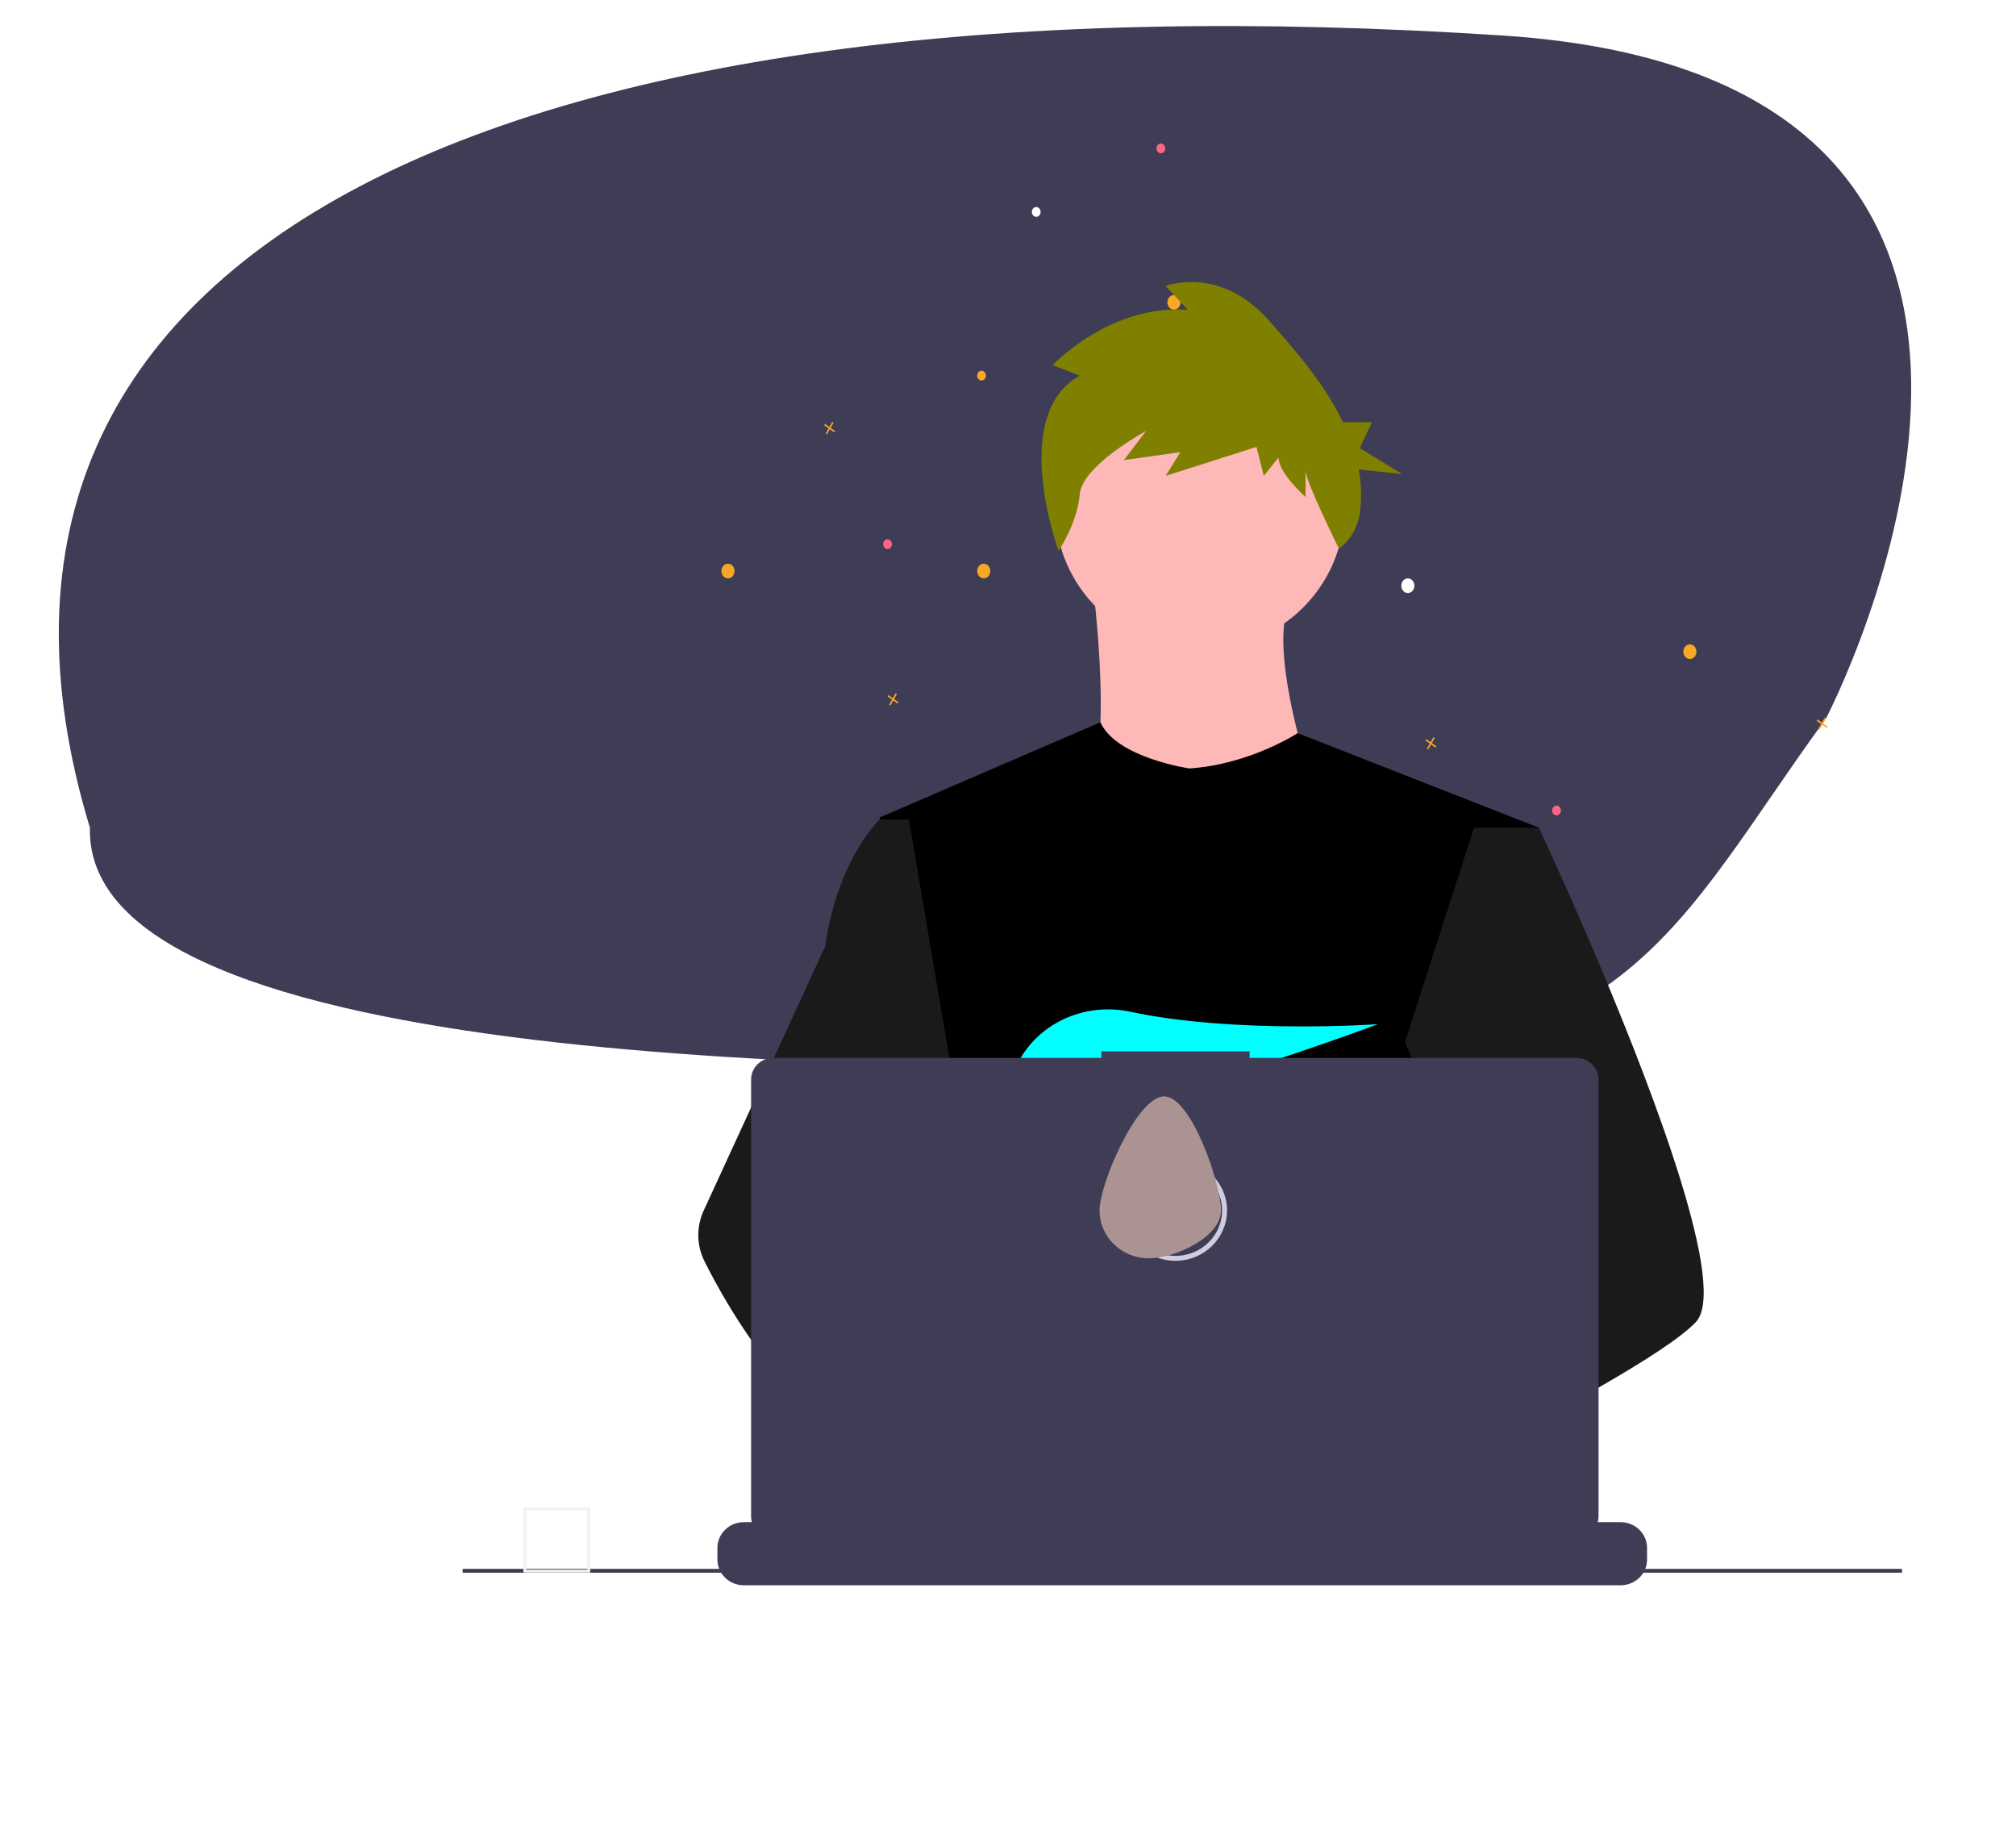 <?xml version="1.0" encoding="UTF-8" standalone="no"?>
<svg
   width="815"
   height="738"
   viewBox="0 0 815 738"
   fill="none"
   version="1.1"
   id="svg92"
   sodipodi:docname="dev.svg"
   inkscape:version="1.1 (c68e22c387, 2021-05-23)"
   xmlns:inkscape="http://www.inkscape.org/namespaces/inkscape"
   xmlns:sodipodi="http://sodipodi.sourceforge.net/DTD/sodipodi-0.dtd"
   xmlns="http://www.w3.org/2000/svg"
   xmlns:svg="http://www.w3.org/2000/svg">
  <defs
     id="defs96">
    <filter
       inkscape:label="Pixellize"
       inkscape:menu="Pixel Tools"
       inkscape:menu-tooltip="Reduce or remove antialiasing around shapes"
       style="color-interpolation-filters:sRGB;"
       id="filter1781"
       x="0"
       y="0"
       width="1"
       height="1">
      <feColorMatrix
         values="1 0 0 0 0 0 1 0 0 0 0 0 1 0 0 0 0 0 1000 -500 "
         id="feColorMatrix1779" />
    </filter>
    <filter
       y="-0.371"
       width="1.795"
       height="1.635"
       x="-0.443"
       inkscape:label="Fire"
       inkscape:menu="Protrusions"
       inkscape:menu-tooltip="Edges of object are on fire"
       style="color-interpolation-filters:sRGB;"
       id="filter1899">
      <feMorphology
         result="result1"
         radius="2.4"
         operator="dilate"
         id="feMorphology1873" />
      <feTurbulence
         baseFrequency="0.09 0.028"
         numOctaves="1"
         id="feTurbulence1875" />
      <feColorMatrix
         result="result2"
         values="2 0 0 0 0 0 2 0 0 0 0 0 0 0 0 0 0 0 1 0"
         id="feColorMatrix1877" />
      <feDisplacementMap
         result="result4"
         scale="10.319"
         yChannelSelector="G"
         xChannelSelector="R"
         in="result1"
         in2="result2"
         id="feDisplacementMap1879" />
      <feFlood
         result="result3"
         flood-opacity="1"
         flood-color="rgb(255,159,54)"
         id="feFlood1881" />
      <feMorphology
         radius="3.8"
         result="result7"
         in="result4"
         id="feMorphology1883" />
      <feGaussianBlur
         result="result7"
         in="result7"
         stdDeviation="2.4"
         id="feGaussianBlur1885" />
      <feComposite
         result="result5"
         in2="result4"
         in="result3"
         operator="in"
         id="feComposite1887" />
      <feComposite
         operator="out"
         in2="result7"
         id="feComposite1889" />
      <feOffset
         result="result6"
         dy="-7"
         dx="-4.5"
         id="feOffset1891" />
      <feGaussianBlur
         result="result7"
         stdDeviation="4.8"
         id="feGaussianBlur1893" />
      <feComposite
         in="SourceGraphic"
         in2="result6"
         id="feComposite1895" />
      <feComposite
         in2="result7"
         id="feComposite1897" />
    </filter>
  </defs>
  <sodipodi:namedview
     id="namedview94"
     pagecolor="#ffffff"
     bordercolor="#666666"
     borderopacity="1.0"
     inkscape:pageshadow="2"
     inkscape:pageopacity="0.0"
     inkscape:pagecheckerboard="0"
     showgrid="false"
     inkscape:zoom="0.63685637"
     inkscape:cx="655.56383"
     inkscape:cy="310.11702"
     inkscape:window-width="1366"
     inkscape:window-height="697"
     inkscape:window-x="-8"
     inkscape:window-y="-8"
     inkscape:window-maximized="1"
     inkscape:current-layer="svg92" />
  <path
     d="M 36.337,334.544 C 33.939,433.276 359.844,432 509.889,432 c 150.046,0 167.482,-58.197 228.29,-141.582 0,0 135.261,-258.507 -130.249,-276.027 C 209.52,-11.9 -35.88,96.173 36.337,334.544 Z"
     fill="#3f3d56"
     id="path2"
     sodipodi:nodetypes="cscsc" />
  <path
     d="M446.308 155.474L444.501 154.189L445.651 152.171L445.158 151.821L444.009 153.84L442.203 152.555L441.889 153.105L443.695 154.39L442.545 156.408L443.039 156.759L444.187 154.74L445.994 156.024L446.308 155.474Z"
     fill="#F9A826"
     id="path4" />
  <path
     d="M580.641 301.621L578.834 300.336L579.984 298.318L579.491 297.968L578.342 299.987L576.536 298.702L576.222 299.252L578.028 300.537L576.878 302.555L577.372 302.906L578.521 300.887L580.327 302.171L580.641 301.621Z"
     fill="#F9A826"
     id="path6" />
  <path
     d="M363.233 283.846L361.427 282.562L362.577 280.543L362.083 280.194L360.935 282.212L359.128 280.927L358.814 281.477L360.621 282.762L359.471 284.78L359.964 285.131L361.113 283.113L362.919 284.396L363.233 283.846Z"
     fill="#F9A826"
     id="path8" />
  <path
     d="M525.847 378.644L524.041 377.36L525.19 375.341L524.697 374.992L523.548 377.01L521.742 375.725L521.428 376.275L523.234 377.56L522.085 379.579L522.578 379.929L523.727 377.911L525.533 379.194L525.847 378.644Z"
     fill="#F9A826"
     id="path10" />
  <path
     d="M374.722 342.108L372.916 340.823L374.066 338.805L373.572 338.455L372.424 340.473L370.617 339.189L370.303 339.739L372.11 341.023L370.96 343.042L371.453 343.392L372.602 341.374L374.408 342.658L374.722 342.108Z"
     fill="#F9A826"
     id="path12" />
  <path
     d="M738.836 293.721L737.029 292.436L738.179 290.418L737.686 290.068L736.537 292.087L734.73 290.802L734.417 291.352L736.223 292.637L735.073 294.655L735.567 295.006L736.715 292.987L738.522 294.271L738.836 293.721Z"
     fill="#F9A826"
     id="path14" />
  <path
     d="M337.604 174.236L335.797 172.951L336.947 170.933L336.454 170.583L335.305 172.602L333.499 171.317L333.185 171.867L334.991 173.152L333.842 175.17L334.335 175.521L335.484 173.502L337.29 174.786L337.604 174.236Z"
     fill="#F9A826"
     id="path16" />
  <path
     d="M488.729 196.434L486.199 194.636L487.809 191.81L487.119 191.32L485.51 194.146L482.981 192.347L482.542 193.119L485.072 194.916L483.462 197.742L484.152 198.233L485.761 195.407L488.289 197.205L488.729 196.434Z"
     fill="white"
     id="path18" />
  <path
     d="M397.7 233.782C399.165 233.782 400.352 232.455 400.352 230.819C400.352 229.183 399.165 227.857 397.7 227.857C396.236 227.857 395.049 229.183 395.049 230.819C395.049 232.455 396.236 233.782 397.7 233.782Z"
     fill="#F9A826"
     id="path20" />
  <path
     d="M294.299 233.782C295.763 233.782 296.95 232.455 296.95 230.819C296.95 229.183 295.763 227.857 294.299 227.857C292.835 227.857 291.648 229.183 291.648 230.819C291.648 232.455 292.835 233.782 294.299 233.782Z"
     fill="#F9A826"
     id="path22" />
  <path
     d="M474.588 125.159C476.053 125.159 477.24 123.832 477.24 122.196C477.24 120.56 476.053 119.234 474.588 119.234C473.124 119.234 471.937 120.56 471.937 122.196C471.937 123.832 473.124 125.159 474.588 125.159Z"
     fill="#F9A826"
     id="path24" />
  <path
     d="M449.843 305.868C451.307 305.868 452.494 304.541 452.494 302.905C452.494 301.269 451.307 299.943 449.843 299.943C448.378 299.943 447.191 301.269 447.191 302.905C447.191 304.541 448.378 305.868 449.843 305.868Z"
     fill="#F9A826"
     id="path26" />
  <path
     d="M448.075 242.669C449.051 242.669 449.843 241.785 449.843 240.694C449.843 239.603 449.051 238.719 448.075 238.719C447.099 238.719 446.308 239.603 446.308 240.694C446.308 241.785 447.099 242.669 448.075 242.669Z"
     fill="#F9A826"
     id="path28" />
  <path
     d="M629.248 329.567C630.224 329.567 631.016 328.683 631.016 327.592C631.016 326.501 630.224 325.617 629.248 325.617C628.272 325.617 627.481 326.501 627.481 327.592C627.481 328.683 628.272 329.567 629.248 329.567Z"
     fill="#FF6584"
     id="path30" />
  <path
     d="M358.814 221.932C359.79 221.932 360.582 221.048 360.582 219.957C360.582 218.866 359.79 217.982 358.814 217.982C357.838 217.982 357.047 218.866 357.047 219.957C357.047 221.048 357.838 221.932 358.814 221.932Z"
     fill="#FF6584"
     id="path32" />
  <path
     d="M469.286 61.96C470.262 61.96 471.053 61.076 471.053 59.985C471.053 58.894 470.262 58.01 469.286 58.01C468.31 58.01 467.518 58.894 467.518 59.985C467.518 61.076 468.31 61.96 469.286 61.96Z"
     fill="#FF6584"
     id="path34" />
  <path
     d="M396.816 153.796C397.793 153.796 398.584 152.911 398.584 151.821C398.584 150.73 397.793 149.846 396.816 149.846C395.84 149.846 395.049 150.73 395.049 151.821C395.049 152.911 395.84 153.796 396.816 153.796Z"
     fill="#F9A826"
     id="path36" />
  <path
     d="M418.911 87.635C419.887 87.635 420.678 86.75 420.678 85.66C420.678 84.569 419.887 83.685 418.911 83.685C417.935 83.685 417.143 84.569 417.143 85.66C417.143 86.75 417.935 87.635 418.911 87.635Z"
     fill="white"
     id="path38" />
  <path
     d="M683.158 266.368C684.622 266.368 685.809 265.042 685.809 263.406C685.809 261.77 684.622 260.444 683.158 260.444C681.694 260.444 680.507 261.77 680.507 263.406C680.507 265.042 681.694 266.368 683.158 266.368Z"
     fill="#F9A826"
     id="path40" />
  <path
     d="M507.288 277.231C508.752 277.231 509.939 275.904 509.939 274.268C509.939 272.632 508.752 271.306 507.288 271.306C505.824 271.306 504.636 272.632 504.636 274.268C504.636 275.904 505.824 277.231 507.288 277.231Z"
     fill="#F9A826"
     id="path42" />
  <path
     d="M462.216 354.254C467.096 354.254 471.053 349.833 471.053 344.379C471.053 338.926 467.096 334.505 462.216 334.505C457.335 334.505 453.378 338.926 453.378 344.379C453.378 349.833 457.335 354.254 462.216 354.254Z"
     fill="#F9A826"
     id="path44" />
  <path
     d="M569.152 239.706C570.616 239.706 571.803 238.38 571.803 236.744C571.803 235.108 570.616 233.782 569.152 233.782C567.687 233.782 566.5 235.108 566.5 236.744C566.5 238.38 567.687 239.706 569.152 239.706Z"
     fill="white"
     id="path46" />
  <path
     d="M485.062 262.713C517.303 262.713 543.439 237.205 543.439 205.739C543.439 174.272 517.303 148.764 485.062 148.764C452.821 148.764 426.684 174.272 426.684 205.739C426.684 237.205 452.821 262.713 485.062 262.713Z"
     fill="#FFB8B8"
     id="path48" />
  <path
     d="M441.49 234.226C441.49 234.226 452.489 315.147 435.568 324.23C418.647 333.312 536.248 334.138 536.248 334.138C536.248 334.138 510.02 263.952 521.865 242.483L441.49 234.226Z"
     fill="#FFB8B8"
     id="path50" />
  <path
     d="M622.121 334.547L612.341 378.013L591.66 469.972L591.041 475.008L583.904 533.311L579.157 572.043L575.974 598.06C556.619 607.768 542.592 614.47 542.592 614.47C542.592 614.47 541.385 608.566 539.44 601.012C525.857 604.987 500.724 611.58 479.424 612.897C487.18 621.335 490.745 629.261 485.91 635.11C471.319 652.744 411.081 615.803 390.012 602.027C389.521 605.325 389.335 608.66 389.456 611.991L373.332 599.888L374.928 572.043L377.619 524.928L381.001 465.843C379.935 463.313 379.041 460.717 378.326 458.072C373.388 440.933 367.394 406.711 362.798 378.013C359.099 354.917 356.32 335.4 355.733 331.247C355.653 330.705 355.613 330.426 355.613 330.426L444.867 291.934C451.21 306.291 480.829 310.607 480.829 310.607C505.368 308.956 524.603 296.327 524.603 296.327L622.121 334.547Z"
     fill="#D0CDE1"
     id="path52"
     style="fill:#000000" />
  <path
     d="M549.363 597.959C549.363 597.959 545.585 599.222 539.44 601.012C525.857 604.987 500.724 611.58 479.424 612.897C461.086 614.044 445.59 611.286 442.756 599.61C441.541 594.589 443.264 590.459 447.019 587.066C458.228 576.924 487.506 573.29 510.726 572.043C517.283 571.694 523.349 571.531 528.398 571.469C536.971 571.361 542.592 571.531 542.592 571.531L542.727 572.043L549.363 597.959Z"
     fill="#A0616A"
     id="path54" />
  <path
     d="M436.497 151.846L425.582 147.581C425.582 147.581 448.404 123.058 480.158 125.191L471.227 115.595C471.227 115.595 493.057 107.065 512.903 129.456C523.336 141.226 535.406 155.061 542.931 170.646H554.62L549.741 181.13L566.817 191.614L549.291 189.731C550.335 195.472 550.495 201.333 549.766 207.121C549.014 212.91 545.987 218.188 541.324 221.84C541.324 221.84 527.787 194.494 527.787 190.229V200.891C527.787 200.891 516.872 191.295 516.872 184.898L510.918 192.361L507.942 180.633L471.227 192.361L477.181 182.766L454.358 185.964L463.289 174.236C463.289 174.236 437.49 188.096 436.497 199.825C435.505 211.553 427.953 222.666 427.953 222.666C427.953 222.666 407.721 167.839 436.497 151.846Z"
     fill="#2F2E41"
     id="path56"
     style="fill:#808000" />
  <path
     d="M685.574 534.373C679.628 540.664 664.894 550.139 647.032 560.398C640.388 564.21 633.314 568.138 626.098 572.043C608.879 581.363 590.851 590.599 575.974 598.06C556.619 607.768 542.592 614.47 542.592 614.47C542.592 614.47 541.385 608.566 539.44 601.012C536.836 590.901 532.915 577.83 528.826 572.043C528.683 571.841 528.54 571.655 528.398 571.469C527.207 569.943 526.008 569.052 524.825 569.052L583.904 533.311L609.435 517.862L591.041 475.008L567.972 421.254L581.896 378.013L595.892 334.548H622.121C622.121 334.548 630.806 353.049 641.912 378.85C643.571 382.708 645.286 386.729 647.032 390.882C669.88 445.117 698.363 520.853 685.574 534.373Z"
     fill="#D0CDE1"
     id="path58"
     style="fill:#1a1a1a" />
  <path
     d="M485.91 635.11C471.319 652.744 411.081 615.803 390.011 602.027C385.423 599.028 382.692 597.13 382.692 597.13L401.967 572.043L408.072 564.101C408.072 564.101 413.534 566.929 421.607 571.531C421.901 571.702 422.195 571.872 422.496 572.043C429.458 576.033 438.199 581.247 447.019 587.066C459.189 595.1 471.494 604.266 479.424 612.897C487.18 621.335 490.745 629.261 485.91 635.11Z"
     fill="#A0616A"
     id="path60" />
  <path
     d="M421.607 571.531C419.453 571.523 417.302 571.694 415.177 572.043C396.926 575.103 391.544 591.226 390.011 602.027C389.521 605.325 389.335 608.66 389.456 611.991L373.332 599.889L367.458 595.48C353.319 590.669 340.721 582.123 329.797 572.043C320.321 563.143 311.82 553.305 304.433 542.686C297.075 532.22 290.516 521.24 284.809 509.835C283.216 506.653 282.36 503.167 282.301 499.626C282.242 496.084 282.982 492.574 284.467 489.342L304.433 445.915L333.615 382.445C333.83 380.934 334.065 379.457 334.322 378.013C340.109 345.627 355.613 331.247 355.613 331.247H367.458L375.381 378.013L385.224 436.114L378.326 458.072L362.385 508.781L377.619 524.928L421.607 571.531Z"
     fill="#D0CDE1"
     id="path62"
     style="fill:#1a1a1a" />
  <path
     d="M435.013 436.161L445.138 447.69C448.9 446.99 452.829 446.167 456.875 445.243L453.967 436.161L461.078 444.257C503.944 433.968 557.077 413.962 557.077 413.962C557.077 413.962 499.715 418.067 456.885 408.935C437.935 404.894 418.438 414.063 410.661 431.406C406.141 441.486 406.851 450.22 422.882 450.22C428.299 450.129 433.7 449.633 439.039 448.736L435.013 436.161Z"
     fill="#F9A826"
     id="path64"
     style="fill:#00ffff" />
  <path
     d="M665.847 625.658V630.361C665.85 631.652 665.605 632.931 665.124 634.134C664.911 634.67 664.654 635.188 664.354 635.684C663.408 637.234 662.066 638.517 660.458 639.408C658.851 640.299 657.034 640.767 655.185 640.766H300.686C298.838 640.767 297.021 640.299 295.413 639.408C293.806 638.517 292.463 637.234 291.517 635.684C291.218 635.188 290.96 634.67 290.747 634.134C290.267 632.931 290.022 631.652 290.025 630.361V625.658C290.024 624.291 290.3 622.938 290.835 621.675C291.371 620.413 292.156 619.266 293.146 618.299C294.137 617.333 295.312 616.567 296.606 616.044C297.899 615.521 299.286 615.252 300.686 615.252H321.12V613.06C321.12 613.003 321.131 612.946 321.154 612.894C321.176 612.841 321.209 612.793 321.25 612.753C321.291 612.713 321.34 612.681 321.394 612.659C321.448 612.637 321.506 612.626 321.565 612.626H332.226C332.285 612.626 332.343 612.637 332.397 612.659C332.45 612.681 332.5 612.713 332.541 612.753C332.582 612.793 332.615 612.841 332.637 612.894C332.66 612.946 332.671 613.003 332.671 613.06V615.252H339.331V613.06C339.331 613.003 339.343 612.946 339.365 612.894C339.387 612.841 339.42 612.793 339.461 612.753C339.503 612.713 339.552 612.681 339.606 612.659C339.66 612.637 339.717 612.626 339.776 612.626H350.437C350.496 612.626 350.554 612.637 350.608 612.659C350.662 612.681 350.711 612.713 350.752 612.753C350.793 612.793 350.826 612.841 350.848 612.894C350.871 612.946 350.882 613.003 350.882 613.06V615.252H357.55V613.06C357.55 613.003 357.562 612.946 357.584 612.894C357.606 612.841 357.639 612.793 357.68 612.753C357.722 612.713 357.771 612.681 357.825 612.659C357.879 612.637 357.937 612.626 357.995 612.626H368.657C368.715 612.626 368.773 612.637 368.827 612.659C368.881 612.681 368.93 612.713 368.971 612.753C369.012 612.793 369.045 612.841 369.068 612.894C369.09 612.946 369.101 613.003 369.101 613.06V615.252H375.762V613.06C375.762 613.003 375.773 612.946 375.795 612.894C375.818 612.841 375.85 612.793 375.892 612.753C375.933 612.713 375.982 612.681 376.036 612.659C376.09 612.637 376.148 612.626 376.206 612.626H386.868C386.926 612.626 386.984 612.637 387.038 612.659C387.092 612.681 387.141 612.713 387.182 612.753C387.224 612.793 387.256 612.841 387.279 612.894C387.301 612.946 387.312 613.003 387.312 613.06V615.252H393.973V613.06C393.973 613.003 393.984 612.946 394.006 612.894C394.029 612.841 394.062 612.793 394.103 612.753C394.144 612.713 394.193 612.681 394.247 612.659C394.301 612.637 394.359 612.626 394.417 612.626H405.079C405.137 612.626 405.195 612.637 405.249 612.659C405.303 612.681 405.352 612.713 405.394 612.753C405.435 612.793 405.468 612.841 405.49 612.894C405.512 612.946 405.524 613.003 405.524 613.06V615.252H412.192V613.06C412.192 613.003 412.203 612.946 412.226 612.894C412.248 612.841 412.281 612.793 412.322 612.753C412.363 612.713 412.412 612.681 412.466 612.659C412.52 612.637 412.578 612.626 412.637 612.626H423.298C423.357 612.626 423.414 612.637 423.468 612.659C423.522 612.681 423.571 612.713 423.613 612.753C423.654 612.793 423.687 612.841 423.709 612.894C423.731 612.946 423.743 613.003 423.743 613.06V615.252H430.403V613.06C430.403 613.003 430.415 612.946 430.437 612.894C430.459 612.841 430.492 612.793 430.533 612.753C430.574 612.713 430.624 612.681 430.677 612.659C430.731 612.637 430.789 612.626 430.848 612.626H514.362C514.42 612.626 514.478 612.637 514.532 612.659C514.586 612.681 514.635 612.713 514.677 612.753C514.718 612.793 514.751 612.841 514.773 612.894C514.795 612.946 514.807 613.003 514.807 613.06V615.252H521.475V613.06C521.475 613.003 521.486 612.946 521.509 612.894C521.531 612.841 521.564 612.793 521.605 612.753C521.646 612.713 521.695 612.681 521.749 612.659C521.803 612.637 521.861 612.626 521.92 612.626H532.581C532.699 612.627 532.811 612.673 532.894 612.754C532.977 612.835 533.025 612.945 533.026 613.06V615.252H539.686V613.06C539.686 613.003 539.698 612.946 539.72 612.894C539.742 612.841 539.775 612.793 539.816 612.753C539.858 612.713 539.907 612.681 539.961 612.659C540.015 612.637 540.072 612.626 540.131 612.626H550.792C550.851 612.626 550.909 612.637 550.963 612.659C551.017 612.681 551.066 612.712 551.107 612.753C551.148 612.793 551.181 612.841 551.203 612.894C551.226 612.946 551.237 613.003 551.237 613.06V615.252H557.898V613.06C557.897 613.003 557.909 612.946 557.931 612.894C557.953 612.841 557.986 612.793 558.028 612.753C558.069 612.713 558.118 612.681 558.172 612.659C558.226 612.637 558.284 612.626 558.342 612.626H569.004C569.062 612.626 569.12 612.637 569.174 612.659C569.228 612.681 569.277 612.713 569.318 612.753C569.36 612.793 569.392 612.841 569.415 612.894C569.437 612.946 569.448 613.003 569.448 613.06V615.252H576.117V613.06C576.117 613.003 576.128 612.946 576.15 612.894C576.173 612.841 576.205 612.793 576.247 612.753C576.288 612.713 576.337 612.681 576.391 612.659C576.445 612.637 576.503 612.626 576.561 612.626H587.223C587.34 612.627 587.451 612.674 587.533 612.755C587.615 612.836 587.66 612.946 587.659 613.06V615.252H594.328V613.06C594.328 613.003 594.339 612.946 594.362 612.894C594.384 612.841 594.417 612.793 594.458 612.753C594.499 612.713 594.548 612.681 594.602 612.659C594.656 612.637 594.714 612.626 594.772 612.626H605.434C605.492 612.626 605.55 612.637 605.604 612.659C605.658 612.681 605.707 612.713 605.749 612.753C605.79 612.793 605.823 612.841 605.845 612.894C605.867 612.946 605.879 613.003 605.879 613.06V615.252H612.539V613.06C612.539 613.003 612.55 612.946 612.573 612.894C612.595 612.841 612.628 612.793 612.669 612.753C612.71 612.713 612.759 612.681 612.813 612.659C612.867 612.637 612.925 612.626 612.984 612.626H623.645C623.704 612.626 623.761 612.637 623.815 612.659C623.869 612.681 623.918 612.713 623.96 612.753C624.001 612.793 624.034 612.841 624.056 612.894C624.078 612.946 624.09 613.003 624.09 613.06V615.252H655.185C656.586 615.252 657.972 615.521 659.266 616.044C660.559 616.567 661.735 617.333 662.725 618.299C663.715 619.266 664.5 620.413 665.036 621.675C665.572 622.938 665.847 624.291 665.847 625.658Z"
     fill="#3F3D56"
     id="path66" />
  <path
     d="M768.93 634.134H187.029V635.684H768.93V634.134Z"
     fill="#3F3D56"
     id="path68" />
  <path
     d="M637.303 427.6H505.17V424.942H445.256V427.6H312.579C310.208 427.6 307.935 428.519 306.259 430.155C304.583 431.791 303.641 434.009 303.641 436.323V612.905C303.641 615.219 304.583 617.438 306.259 619.074C307.935 620.709 310.208 621.628 312.579 621.628H637.303C639.673 621.628 641.947 620.709 643.623 619.074C645.299 617.438 646.241 615.219 646.241 612.905V436.323C646.241 435.177 646.01 434.043 645.56 432.985C645.111 431.926 644.453 430.965 643.623 430.155C642.793 429.345 641.808 428.702 640.723 428.264C639.639 427.825 638.477 427.6 637.303 427.6Z"
     fill="#3F3D56"
     id="path70" />
  <path
     d="M475.201 508.619C486.162 508.619 495.047 499.947 495.047 489.249C495.047 478.551 486.162 469.879 475.201 469.879C464.24 469.879 455.354 478.551 455.354 489.249C455.354 499.947 464.24 508.619 475.201 508.619Z"
     stroke="#D0CDE1"
     stroke-width="2"
     stroke-miterlimit="10"
     id="path72" />
  <path
     d="m 468.85,515.592 c 10.961,0 29.268,-8.672 29.268,-19.37 0,-10.697 -12.026,-46.064 -22.987,-46.064 -10.961,0 -26.128,35.367 -26.128,46.064 0,10.698 8.886,19.37 19.847,19.37 z"
     fill="#d0cde1"
     id="path74"
     sodipodi:nodetypes="sssss"
     style="fill-opacity:1;fill:#ac9393;filter:url(#filter1899)" />
  <path
     d="M 225.091,626.306 H 202.863 V 648 h 22.228 z"
     fill="#d0cde1"
     id="path76"
     style="display:none" />
  <path
     d="M211.599 609.261V635.604H238.59V609.261H211.599ZM237.415 634.457H212.766V610.408H237.415V634.457Z"
     fill="#3F3D56"
     id="path78"
     style="fill:#f2f2f2" />
  <path
     d="M 739.514,626.306 H 717.286 V 648 h 22.228 z"
     fill="#d0cde1"
     id="path80"
     style="display:none" />
  <path
     d="m 726.021,609.261 v 26.343 h 26.992 v -26.343 z m 25.817,25.196 h -24.65 v -24.049 h 24.65 z"
     fill="#3F3D56"
     id="path82"
     style="display:none;fill:#803300" />
  <path
     d="m 258.551,578.681 c 0.74,24.754 -14.08,33.826 -32.678,34.356 -0.432,0.013 -0.862,0.02 -1.29,0.023 -0.863,0.006 -1.717,-0.008 -2.563,-0.042 -16.821,-0.682 -30.135,-9.396 -30.824,-32.417 -0.713,-23.825 29.587,-54.78 31.86,-57.07 l 0.004,-0.002 c 0.086,-0.087 0.13,-0.131 0.13,-0.131 0,0 34.62,30.531 35.361,55.283 z"
     fill="#D0CDE1"
     id="path84"
     style="display:none;fill:#00ff00" />
  <path
     d="m 224.534,609.286 11.814,-17.147 -11.79,18.992 0.024,1.929 c -0.862,0.006 -1.716,-0.008 -2.562,-0.042 l 0.586,-24.802 -0.016,-0.192 0.022,-0.037 0.056,-2.343 -12.939,-18.334 12.923,16.58 0.046,0.495 0.443,-18.739 -11.175,-19.008 11.207,15.716 -0.117,-38.823 v -0.129 l 0.004,0.127 0.742,30.598 10.184,-12.429 -10.151,15.065 0.222,16.761 9.372,-16.359 -9.337,18.823 0.123,9.321 13.63,-22.788 -13.588,26.039 z"
     fill="#3F3D56"
     id="path86"
     style="display:none;fill:#e6e6e6" />
  <path
     d="m 740.295,613.055 c -0.432,0.003 -0.862,0.004 -1.29,0.004 -0.862,0.001 13.679,-0.505 12.833,-0.512 -16.821,-0.132 -75.53,-3.32 -60.351,-6.664 227.249,-50.066 43.718,-9.666 45.992,-10.108 v -0.025 c 80.644,-3.847 35.844,16.242 2.816,17.304 z"
     fill="#d0cde1"
     id="path88"
     sodipodi:nodetypes="cscsccc"
     style="display:none;fill:#f9f9f9;stroke-width:0.439" />
  <path
     d="m 738.956,609.286 14.057,-0.025 -14.032,1.87 0.024,1.929 c -0.862,0.006 -1.716,-0.008 -2.562,-0.042 l 0.586,-24.802 -0.016,-0.192 0.021,-0.037 0.056,-2.343 -12.938,-18.334 12.923,16.58 0.046,0.495 0.443,-18.739 -0.085,-42.244 0.116,38.952 -0.117,-38.823 0.001,-0.129 v 0 l 0.745,30.725 10.185,-12.429 -10.151,15.065 0.222,16.761 9.929,-31.826 -9.895,34.29 0.124,9.321 -0.158,-11.785 0.2,15.036 z"
     fill="#3f3d56"
     id="path90"
     sodipodi:nodetypes="cccccccccccccccccccccccccccc"
     style="display:none;fill:#ffffff" />
</svg>
